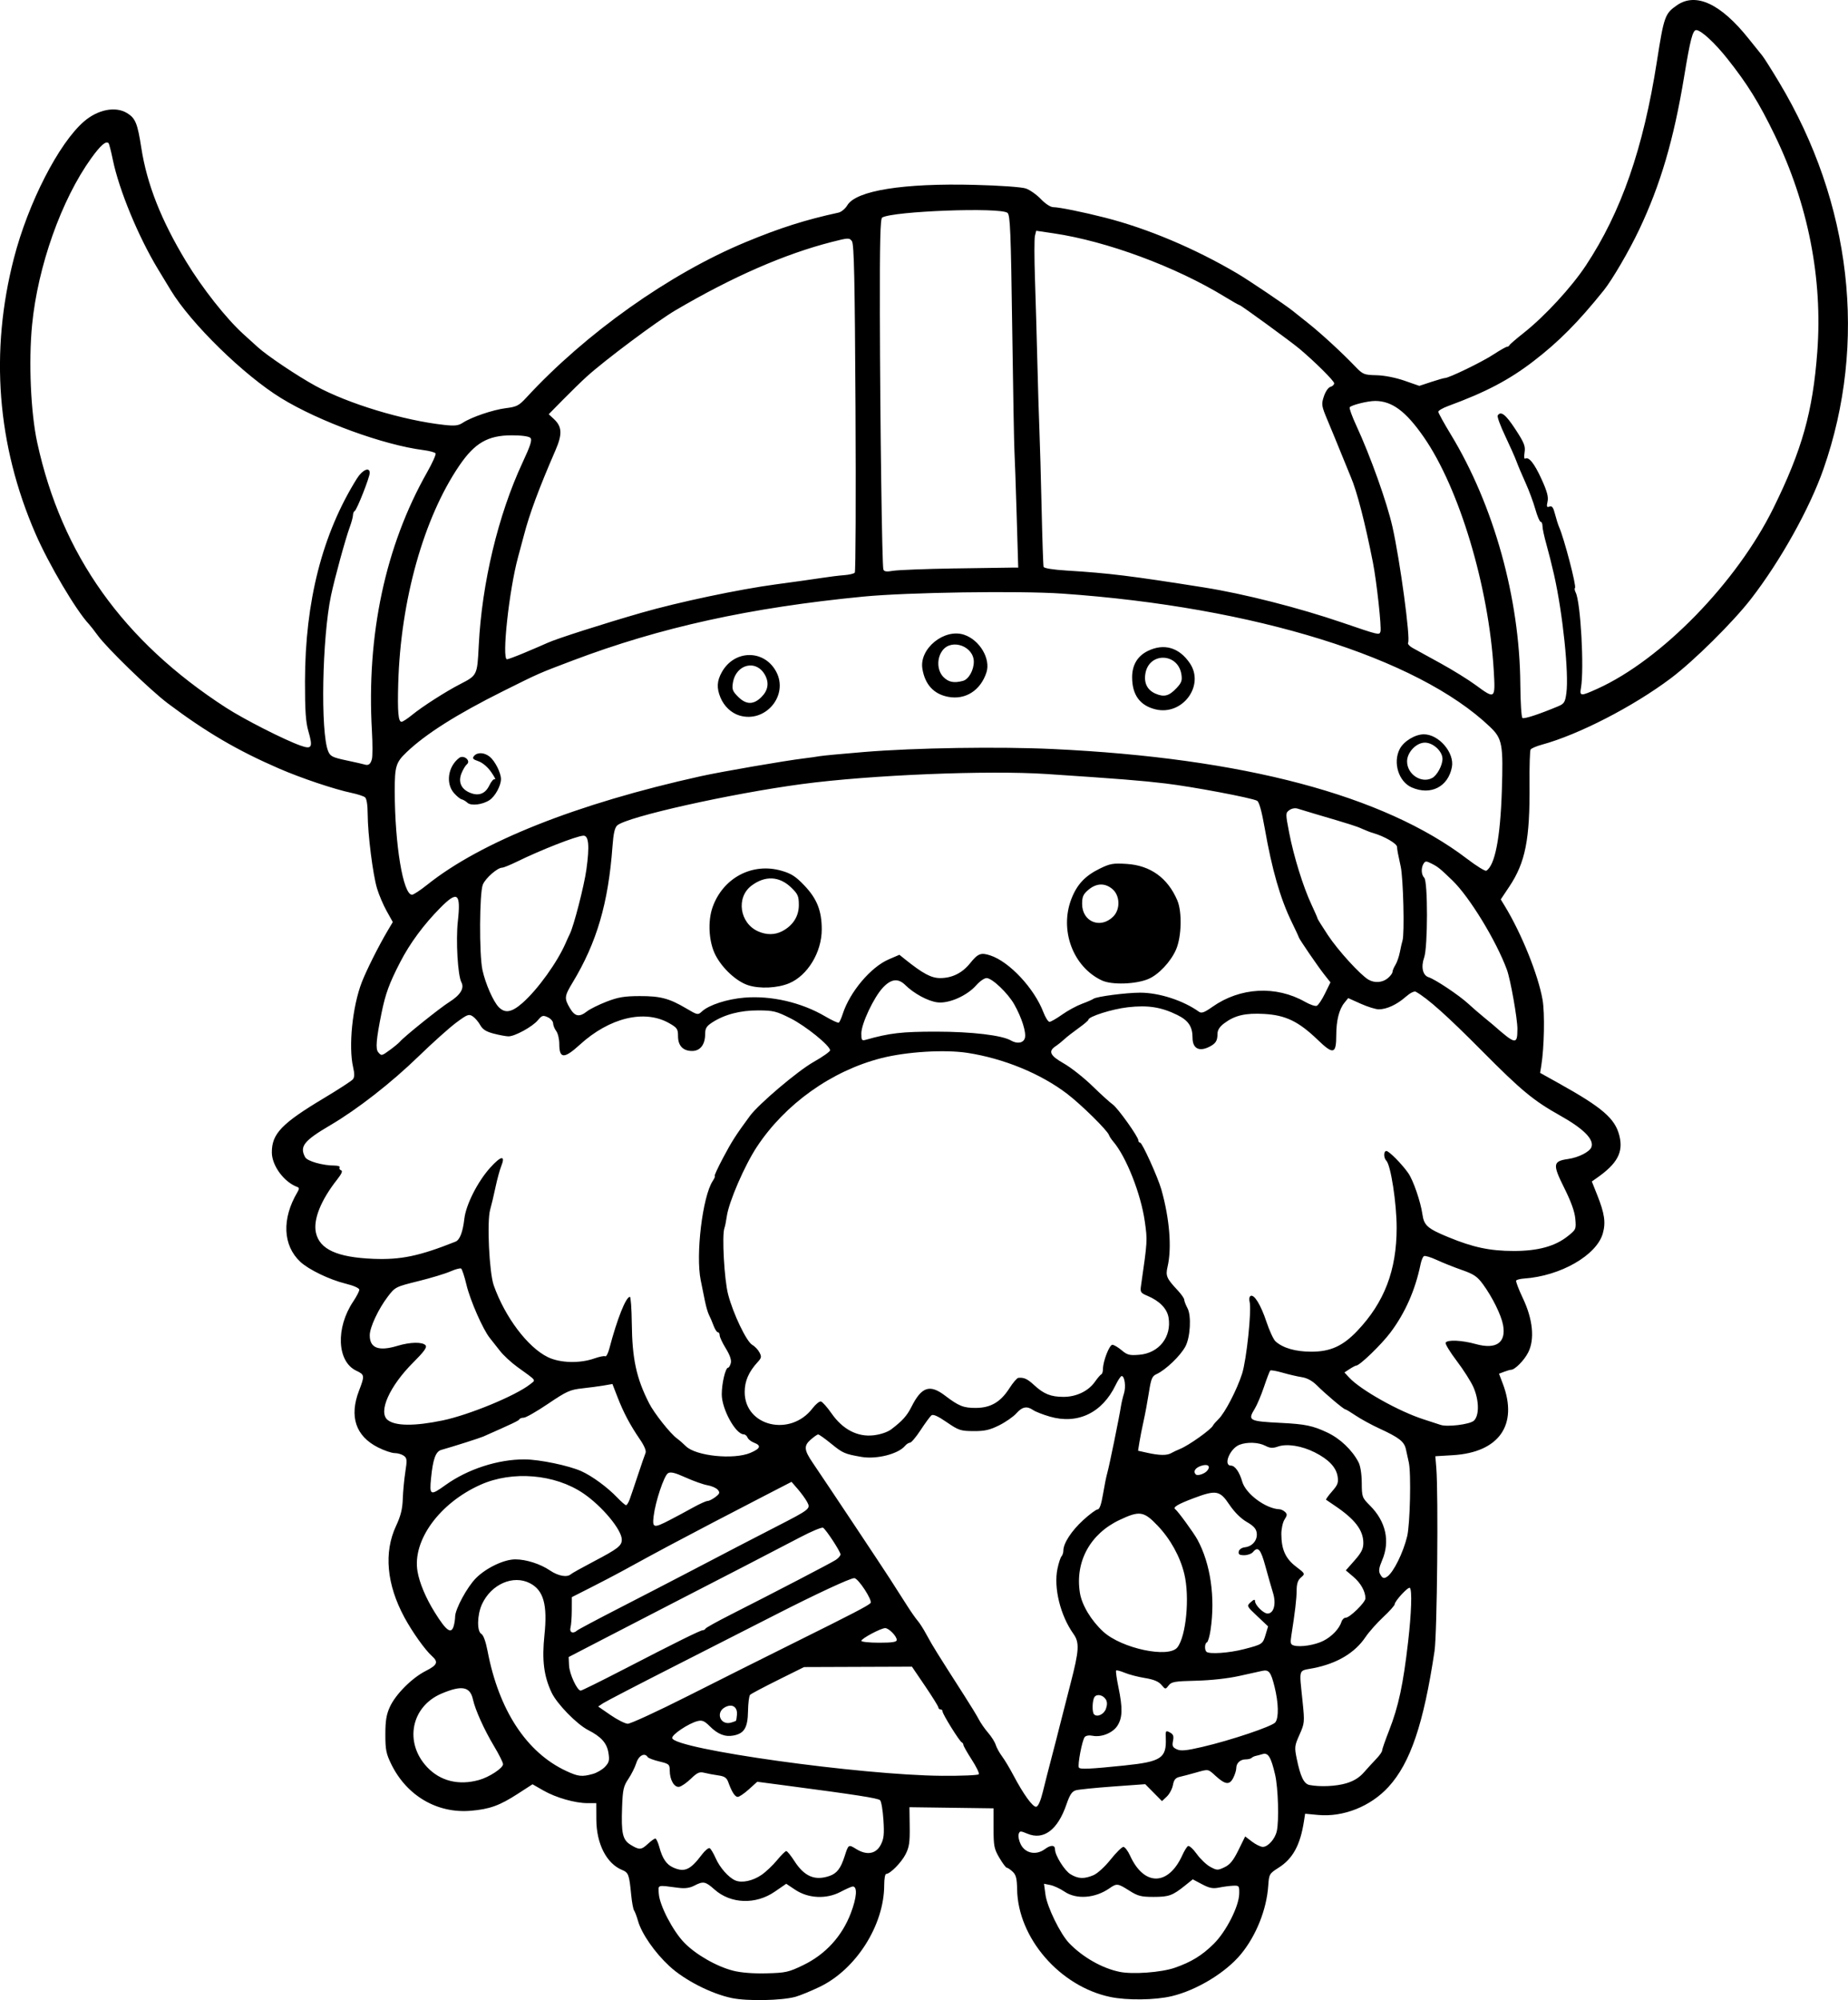 <?xml version="1.0" encoding="UTF-8" standalone="no"?>
<!-- Created with Inkscape (http://www.inkscape.org/) -->

<svg
   width="234.73mm"
   height="253.995mm"
   viewBox="0 0 234.73 253.995"
   version="1.1"
   id="svg5"
   xml:space="preserve"
   xmlns="http://www.w3.org/2000/svg"
   xmlns:svg="http://www.w3.org/2000/svg"><defs
     id="defs2" /><g
     id="layer1"
     transform="translate(46.499,-0.378)"><path
       style="fill:#000000;stroke-width:0.265"
       d="m 46.466,254.112 c -2.638,-0.553 -6.008,-2.274 -7.934,-4.051 -1.851,-1.708 -3.526,-4.118 -3.987,-5.734 -0.169,-0.593 -0.397,-1.199 -0.506,-1.346 -0.109,-0.147 -0.274,-1.04 -0.366,-1.984 -0.255,-2.601 -0.334,-2.815 -1.168,-3.161 -1.964,-0.813 -3.245,-3.324 -3.258,-6.386 l -0.009,-2.092 h -1.103 c -1.594,0 -4.016,-0.693 -5.611,-1.605 l -1.383,-0.791 -1.869,1.209 c -2.314,1.497 -3.58,1.954 -5.98,2.156 -4.256,0.36 -8.12,-1.901 -10.084,-5.9 -0.658,-1.341 -0.761,-1.855 -0.759,-3.8 0.002,-1.746 0.131,-2.529 0.579,-3.502 0.735,-1.599 2.801,-3.667 4.544,-4.551 1.488,-0.754 1.646,-1.133 0.793,-1.895 -0.876,-0.782 -2.499,-3.062 -3.502,-4.92 -2.255,-4.177 -2.626,-8.247 -1.056,-11.603 0.593,-1.267 0.813,-2.152 0.855,-3.428 0.031,-0.946 0.177,-2.491 0.324,-3.433 0.237,-1.515 0.215,-1.752 -0.194,-2.051 -0.254,-0.186 -0.775,-0.338 -1.158,-0.338 -0.383,0 -1.341,-0.327 -2.131,-0.728 -2.83,-1.435 -3.659,-3.929 -2.396,-7.21 0.735,-1.908 0.72,-2.016 -0.354,-2.526 -2.451,-1.163 -2.635,-5.438 -0.379,-8.798 0.42,-0.626 0.764,-1.293 0.764,-1.483 0,-0.206 -0.705,-0.52 -1.745,-0.776 -2.047,-0.505 -4.69,-1.781 -5.754,-2.778 -2.212,-2.072 -2.358,-5.454 -0.379,-8.802 0.259,-0.439 0.264,-0.597 0.019,-0.686 -1.691,-0.614 -3.242,-2.709 -3.249,-4.388 -0.01,-2.372 1.246,-3.685 6.588,-6.883 1.864,-1.116 3.529,-2.197 3.698,-2.401 0.224,-0.269 0.235,-0.689 0.042,-1.525 -0.611,-2.648 -0.094,-7.731 1.099,-10.811 0.588,-1.52 2.152,-4.635 3.278,-6.533 l 0.658,-1.109 -0.783,-1.405 c -0.431,-0.773 -0.979,-2.06 -1.218,-2.86 -0.535,-1.789 -1.177,-6.883 -1.188,-9.426 -0.005,-1.181 -0.132,-1.985 -0.339,-2.152 -0.182,-0.146 -0.94,-0.394 -1.684,-0.551 -2.217,-0.467 -6.406,-1.872 -9.23,-3.097 -5.301,-2.298 -9.271,-4.624 -14.136,-8.281 -2.224,-1.672 -7.73,-7.01 -8.91,-8.64 -0.422,-0.582 -0.916,-1.216 -1.098,-1.408 -1.633,-1.727 -5.123,-7.633 -6.812,-11.529 -4.869,-11.232 -5.794,-23.071 -2.728,-34.947 1.818,-7.043 5.719,-14.645 8.925,-17.388 1.765,-1.511 3.986,-1.938 5.445,-1.047 1.065,0.651 1.33,1.295 1.811,4.408 0.713,4.611 2.515,9.184 5.68,14.418 2.051,3.391 5.088,7.245 7.276,9.232 0.555,0.504 1.388,1.26 1.852,1.679 1.218,1.102 5.022,3.652 7.325,4.91 4.144,2.263 11.114,4.375 16.344,4.953 1.329,0.147 1.794,0.095 2.336,-0.26 1.121,-0.734 3.845,-1.66 5.489,-1.866 1.376,-0.172 1.663,-0.319 2.601,-1.337 7.553,-8.194 18.195,-15.737 27.866,-19.751 4.346,-1.804 7.6,-2.838 11.777,-3.743 0.365,-0.079 0.873,-0.498 1.129,-0.931 1.104,-1.869 7.101,-2.83 16.198,-2.595 3.225,0.083 5.945,0.276 6.482,0.46 0.509,0.174 1.368,0.779 1.908,1.344 0.581,0.609 1.229,1.028 1.587,1.028 0.72,2.56e-4 3.793,0.623 6.559,1.329 5.417,1.382 11.413,3.912 16.801,7.089 1.445,0.852 6.049,3.955 7.011,4.725 0.218,0.175 1.111,0.885 1.984,1.579 1.659,1.317 4.262,3.713 5.997,5.519 0.963,1.002 1.106,1.06 2.686,1.098 0.999,0.024 2.427,0.304 3.557,0.696 l 1.888,0.657 1.51,-0.498 c 0.83,-0.274 1.615,-0.498 1.743,-0.498 0.507,0 4.665,-2.014 6.119,-2.963 0.847,-0.553 1.641,-1.006 1.764,-1.006 0.123,0 0.264,-0.09 0.312,-0.2 0.049,-0.11 0.862,-0.811 1.808,-1.558 2.667,-2.106 6.071,-5.796 7.899,-8.561 4.493,-6.798 7.292,-14.841 9.023,-25.929 0.892,-5.714 1.022,-6.077 2.565,-7.134 2.404,-1.647 5.56,-0.168 9.088,4.261 0.737,0.925 1.514,1.891 1.727,2.147 0.213,0.256 1.167,1.763 2.12,3.35 9.23,15.372 11.269,33.092 5.654,49.152 -1.747,4.996 -5.471,11.672 -9.195,16.481 -2.303,2.975 -7.285,7.906 -10.194,10.09 -4.791,3.598 -11.713,7.16 -16.378,8.43 -0.695,0.189 -1.34,0.467 -1.433,0.617 -0.093,0.15 -0.154,2.128 -0.135,4.395 0.058,7.018 -0.521,9.945 -2.577,13.024 l -1.078,1.614 0.505,0.827 c 2.137,3.504 4.256,8.763 4.807,11.926 0.295,1.695 0.21,6.052 -0.163,8.349 l -0.151,0.926 2.331,1.298 c 5.579,3.106 7.187,4.492 7.735,6.668 0.531,2.11 -0.248,3.561 -2.906,5.411 l -0.591,0.411 0.679,1.705 c 0.941,2.363 1.108,3.5 0.72,4.885 -0.78,2.785 -5.38,5.423 -10.007,5.739 -0.484,0.033 -0.934,0.148 -1.001,0.256 -0.067,0.108 0.319,1.123 0.858,2.257 1.271,2.677 1.516,5.213 0.665,6.88 -0.515,1.01 -1.688,2.193 -2.174,2.193 -0.116,0 -0.508,0.113 -0.87,0.25 l -0.659,0.25 0.483,1.271 c 1.98,5.211 -0.467,8.718 -6.332,9.073 l -2.239,0.135 0.121,1.455 c 0.277,3.331 0.108,21.079 -0.223,23.283 -1.386,9.245 -3.068,14.211 -5.844,17.248 -2.271,2.485 -5.736,3.865 -8.949,3.565 l -1.644,-0.154 -0.153,0.981 c -0.469,3.009 -1.412,4.732 -3.217,5.876 -1.178,0.747 -1.212,0.807 -1.316,2.302 -0.208,3.014 -1.537,6.338 -3.47,8.678 -1.939,2.348 -5.618,4.579 -8.798,5.334 -2.107,0.5 -5.675,0.545 -7.805,0.096 -6.4,-1.346 -11.718,-7.489 -11.823,-13.657 -0.024,-1.395 -0.139,-1.85 -0.569,-2.251 -0.297,-0.276 -0.631,-0.503 -0.743,-0.503 -0.112,0 -0.536,-0.566 -0.942,-1.257 -0.669,-1.137 -0.739,-1.496 -0.739,-3.77 v -2.514 l -5.342,-0.072 -5.342,-0.072 0.032,2.453 c 0.027,2.03 -0.065,2.641 -0.533,3.544 -0.547,1.055 -1.961,2.481 -2.461,2.481 -0.134,0 -0.244,0.63 -0.244,1.4 0,5.088 -3.568,10.717 -8.202,12.939 -1.091,0.523 -2.461,1.087 -3.043,1.252 -1.723,0.489 -6.136,0.58 -8.105,0.168 z m 9.071,-4.19 c 2.815,-1.363 4.909,-3.649 6.03,-6.585 0.766,-2.006 0.867,-3.396 0.246,-3.396 -0.132,0 -0.836,0.311 -1.564,0.692 -1.803,0.943 -4.083,0.832 -5.751,-0.281 l -1.131,-0.755 -1.46,1.005 c -2.424,1.67 -5.592,1.554 -7.652,-0.279 -1.162,-1.033 -1.42,-1.082 -2.573,-0.486 -0.581,0.301 -1.182,0.38 -2.037,0.268 -2.737,-0.357 -2.544,-0.416 -2.464,0.761 0.1,1.476 1.779,4.707 3.219,6.197 1.472,1.523 4.138,3.05 6.25,3.579 0.999,0.251 2.535,0.37 4.217,0.327 2.441,-0.062 2.802,-0.143 4.671,-1.048 z m 47.158,0.348 c 2.11,-0.726 3.49,-1.571 4.983,-3.053 1.574,-1.562 3.192,-4.747 3.226,-6.35 0.021,-1.012 -0.013,-1.057 -0.771,-1.023 -0.437,0.019 -1.242,0.124 -1.789,0.234 -0.793,0.158 -1.233,0.072 -2.167,-0.423 l -1.171,-0.621 -1.008,0.808 c -1.568,1.257 -2.034,1.423 -3.982,1.423 -1.565,0 -1.992,-0.11 -3.069,-0.794 -1.469,-0.932 -1.593,-0.947 -2.515,-0.305 -1.837,1.278 -4.206,1.454 -5.723,0.425 -0.546,-0.371 -1.355,-0.746 -1.796,-0.835 l -0.803,-0.161 0.184,1.384 c 0.206,1.552 1.894,5.004 3.015,6.164 1.728,1.789 4.176,3.18 6.406,3.639 1.657,0.341 5.274,0.076 6.982,-0.512 z M 50.236,238.464 c 0.559,-0.387 1.444,-1.226 1.966,-1.863 0.522,-0.637 1.048,-1.158 1.169,-1.158 0.121,0 0.582,0.566 1.026,1.257 1.27,1.98 2.615,2.549 4.483,1.898 0.924,-0.322 1.413,-0.962 1.904,-2.494 0.489,-1.525 0.49,-1.526 1.475,-0.917 1.344,0.83 2.506,0.63 3.114,-0.538 0.396,-0.761 0.457,-1.324 0.341,-3.152 -0.078,-1.224 -0.269,-2.354 -0.425,-2.51 -0.26,-0.26 -3.04,-0.692 -12.234,-1.901 l -3.37,-0.443 -1.063,0.96 c -0.584,0.528 -1.221,0.96 -1.414,0.96 -0.356,0 -0.752,-0.618 -1.211,-1.889 -0.197,-0.544 -0.475,-0.729 -1.262,-0.839 -0.555,-0.077 -1.346,-0.225 -1.757,-0.329 -0.628,-0.158 -0.902,-0.039 -1.72,0.751 -0.535,0.517 -1.204,0.979 -1.487,1.027 -0.627,0.106 -1.196,-0.874 -1.201,-2.069 -0.004,-0.781 -0.088,-0.854 -1.328,-1.151 -0.728,-0.175 -1.39,-0.425 -1.471,-0.556 -0.374,-0.605 -1.144,-0.204 -1.447,0.754 -0.172,0.546 -0.628,1.458 -1.013,2.027 -0.609,0.901 -0.711,1.357 -0.791,3.523 -0.126,3.4 0.058,4.211 1.099,4.846 1.095,0.667 1.335,0.652 2.193,-0.144 0.393,-0.364 0.811,-0.661 0.929,-0.661 0.119,0 0.349,0.495 0.512,1.101 0.384,1.427 0.894,2.184 1.725,2.563 1.456,0.664 2.203,0.335 3.665,-1.61 0.409,-0.544 0.863,-0.916 1.009,-0.826 0.146,0.09 0.487,0.665 0.758,1.278 0.529,1.197 1.634,2.445 2.49,2.814 0.828,0.357 2.227,0.06 3.338,-0.71 z m 42.151,0.046 c 0.504,-0.211 1.447,-1.07 2.174,-1.982 0.706,-0.886 1.44,-1.611 1.63,-1.612 0.19,-0.001 0.576,0.504 0.857,1.122 1.771,3.894 4.868,3.852 6.641,-0.091 0.24,-0.532 0.558,-1.044 0.708,-1.137 0.15,-0.093 0.65,0.356 1.11,0.997 0.46,0.641 1.238,1.382 1.728,1.646 0.836,0.45 0.947,0.453 1.803,0.044 0.694,-0.331 1.117,-0.851 1.768,-2.174 l 0.856,-1.738 0.871,0.664 c 0.479,0.365 1.096,0.664 1.371,0.664 0.651,0 1.533,-0.983 1.767,-1.972 0.307,-1.291 0.184,-5.523 -0.209,-7.206 -0.52,-2.23 -0.878,-2.818 -1.584,-2.608 -0.315,0.094 -0.718,0.201 -0.896,0.238 -0.178,0.037 -0.406,0.15 -0.507,0.251 -0.101,0.101 -0.438,0.184 -0.748,0.184 -0.694,0 -1.199,0.473 -1.199,1.124 0,0.269 -0.176,0.83 -0.392,1.247 -0.47,0.91 -1.01,0.843 -2.235,-0.276 -0.983,-0.897 -0.867,-0.879 -2.551,-0.403 -0.718,0.203 -1.619,0.44 -2.002,0.527 -0.534,0.12 -0.737,0.366 -0.864,1.044 -0.091,0.487 -0.442,1.145 -0.779,1.462 l -0.612,0.575 -1.064,-1.075 -1.064,-1.075 -4.074,0.295 c -2.241,0.162 -4.367,0.377 -4.725,0.478 -0.505,0.142 -0.776,0.549 -1.214,1.82 -1.11,3.223 -2.893,4.554 -4.949,3.695 -0.896,-0.374 -0.978,-0.37 -1.115,0.06 -0.081,0.255 0.039,0.838 0.267,1.295 0.573,1.148 1.955,1.422 3.059,0.607 0.763,-0.564 1.295,-0.546 1.295,0.043 0,0.742 1.209,2.681 1.954,3.135 0.983,0.599 1.724,0.633 2.922,0.132 z M 85.966,227.9 c 0.248,-1.017 0.749,-2.981 1.114,-4.363 0.365,-1.382 0.839,-3.228 1.054,-4.101 0.215,-0.873 0.818,-3.23 1.339,-5.237 1.104,-4.25 1.162,-5.229 0.375,-6.335 -1.667,-2.341 -2.533,-5.871 -2.03,-8.272 0.153,-0.728 0.384,-1.436 0.514,-1.574 0.13,-0.138 0.237,-0.47 0.237,-0.738 0,-0.922 1.032,-2.505 2.52,-3.865 0.821,-0.75 1.65,-1.363 1.843,-1.363 0.231,0 0.46,-0.659 0.669,-1.918 0.175,-1.055 0.421,-2.275 0.548,-2.712 0.239,-0.821 1.518,-7.065 1.734,-8.467 0.068,-0.437 0.241,-1.169 0.385,-1.627 0.268,-0.852 0.086,-2.209 -0.296,-2.209 -0.117,0 -0.468,0.529 -0.781,1.175 -1.7,3.512 -4.817,4.998 -8.342,3.977 -0.873,-0.253 -1.822,-0.623 -2.109,-0.822 -0.797,-0.552 -1.391,-0.438 -2.15,0.415 -0.381,0.427 -1.364,1.11 -2.185,1.518 -1.199,0.596 -1.841,0.739 -3.257,0.73 -1.633,-0.011 -1.886,-0.095 -3.399,-1.133 -1.135,-0.779 -1.73,-1.042 -1.947,-0.862 -0.172,0.143 -0.786,0.981 -1.364,1.862 -0.578,0.881 -1.185,1.603 -1.349,1.604 -0.164,8e-4 -0.448,0.182 -0.632,0.403 -0.863,1.04 -3.628,1.738 -5.552,1.401 -2.121,-0.371 -2.349,-0.471 -3.827,-1.674 -0.802,-0.653 -1.548,-1.183 -1.66,-1.179 -0.111,0.005 -0.541,0.307 -0.956,0.671 -0.879,0.773 -0.831,1.312 0.257,2.912 1.684,2.474 9.083,13.592 9.848,14.797 0.462,0.728 0.957,1.502 1.1,1.72 0.143,0.218 0.64,0.992 1.102,1.72 0.463,0.728 1.049,1.561 1.302,1.852 0.253,0.291 0.745,1.065 1.093,1.72 0.348,0.655 0.974,1.726 1.391,2.381 0.417,0.655 1.018,1.607 1.336,2.117 0.317,0.509 1.233,1.941 2.034,3.182 0.801,1.241 1.655,2.638 1.896,3.105 0.242,0.467 0.778,1.238 1.192,1.713 0.414,0.475 0.846,1.161 0.959,1.525 0.113,0.364 0.473,1.019 0.8,1.455 0.327,0.437 0.971,1.508 1.431,2.381 1.295,2.456 2.489,4.104 2.92,4.03 0.247,-0.042 0.557,-0.748 0.842,-1.916 z m 38.543,-1.067 c 0.946,-0.281 1.642,-0.712 2.231,-1.381 0.471,-0.535 1.183,-1.313 1.584,-1.729 0.4,-0.416 0.728,-0.883 0.728,-1.038 0,-0.155 0.401,-1.307 0.892,-2.559 1.194,-3.049 1.788,-5.825 2.416,-11.284 0.418,-3.639 0.513,-6.532 0.223,-6.821 -0.197,-0.197 -1.916,1.657 -1.932,2.083 -0.006,0.153 -0.662,0.886 -1.458,1.629 -0.796,0.742 -1.806,1.881 -2.244,2.53 -1.363,2.019 -3.605,3.357 -6.628,3.954 -1.964,0.388 -1.809,-0.103 -1.361,4.308 0.259,2.551 0.245,2.699 -0.4,4.141 -0.626,1.4 -0.649,1.593 -0.351,3.043 0.47,2.293 0.915,3.207 1.627,3.343 1.371,0.261 3.375,0.167 4.675,-0.219 z m -110.179,-0.411 c 1.313,-0.364 3.067,-1.516 3.067,-2.013 0,-0.209 -0.513,-1.235 -1.139,-2.28 -1.252,-2.088 -2.391,-4.608 -2.683,-5.938 -0.36,-1.64 -1.409,-1.837 -3.983,-0.749 -3.881,1.641 -4.78,6.228 -1.832,9.349 1.667,1.765 4,2.343 6.57,1.63 z m 14.464,-0.769 c 0.52,-0.144 1.221,-0.555 1.557,-0.913 0.518,-0.551 0.584,-0.821 0.433,-1.766 -0.198,-1.24 -0.916,-2.048 -2.567,-2.891 -1.449,-0.739 -3.979,-3.332 -4.655,-4.772 -0.988,-2.102 -1.238,-4.117 -0.906,-7.31 0.4,-3.849 -0.113,-5.675 -1.845,-6.571 -2.124,-1.098 -4.911,0.119 -6.087,2.659 -0.621,1.342 -0.667,3.453 -0.082,3.78 0.258,0.144 0.562,0.984 0.79,2.179 1.432,7.516 4.95,12.879 9.985,15.224 1.525,0.71 1.996,0.763 3.378,0.379 z m 49.04,0.034 c 0.079,-0.127 -0.331,-0.965 -0.91,-1.861 -0.579,-0.896 -1.053,-1.735 -1.053,-1.863 0,-0.128 -0.093,-0.273 -0.207,-0.322 -0.285,-0.121 -2.439,-3.582 -2.439,-3.918 0,-0.149 -0.119,-0.271 -0.265,-0.271 -0.146,0 -0.265,-0.107 -0.265,-0.238 0,-0.131 -0.756,-1.352 -1.68,-2.712 l -1.68,-2.474 -6.853,0.025 -6.853,0.025 -3.307,1.643 c -1.819,0.904 -3.414,1.749 -3.544,1.879 -0.13,0.13 -0.249,1.063 -0.265,2.075 -0.032,2.097 -0.475,2.839 -1.853,3.097 -1.069,0.2 -1.988,-0.162 -3.014,-1.188 -0.672,-0.672 -0.959,-0.791 -1.547,-0.644 -1.137,0.285 -3.301,1.737 -3.216,2.157 0.284,1.401 23.981,4.713 34.258,4.788 2.502,0.018 4.613,-0.071 4.691,-0.198 z m 18.541,-1.117 c 4.605,-0.474 5.302,-0.935 5.203,-3.448 -0.038,-0.981 -0.008,-1.025 0.515,-0.744 0.439,0.235 0.523,0.461 0.4,1.075 -0.129,0.646 -0.046,0.827 0.491,1.072 0.511,0.233 1.188,0.169 3.236,-0.307 3.617,-0.841 8.875,-2.609 9.27,-3.118 0.456,-0.587 0.414,-2.47 -0.102,-4.541 -0.462,-1.855 -0.711,-2.176 -1.55,-2.001 -0.292,0.061 -1.603,0.351 -2.913,0.644 -1.441,0.322 -3.605,0.562 -5.48,0.607 -2.733,0.065 -3.147,0.136 -3.506,0.602 -0.405,0.524 -0.411,0.524 -0.923,-0.08 -0.362,-0.427 -0.982,-0.683 -2.086,-0.861 -0.864,-0.139 -2.014,-0.438 -2.556,-0.664 -0.542,-0.226 -1.039,-0.357 -1.105,-0.291 -0.066,0.066 0.066,1.021 0.293,2.121 0.544,2.633 0.52,3.829 -0.096,4.84 -0.578,0.948 -2.042,1.554 -3.195,1.324 -0.439,-0.088 -0.85,-0.018 -0.997,0.17 -0.327,0.418 -0.925,3.563 -0.736,3.869 0.152,0.247 1.396,0.19 5.835,-0.267 z m -55.472,-8.831 c 3.879,-1.96 10.03,-5.041 13.668,-6.846 7.289,-3.617 9.14,-4.579 9.502,-4.94 0.305,-0.304 -1.56,-3.17 -2.064,-3.17 -0.517,0 -4.864,2.022 -10.085,4.689 -2.474,1.264 -8.258,4.209 -12.854,6.544 -4.596,2.335 -8.634,4.432 -8.973,4.659 l -0.617,0.414 1.565,1.079 c 0.861,0.594 1.844,1.092 2.185,1.107 0.341,0.015 3.794,-1.576 7.673,-3.536 z m 6.073,3.167 c 0.043,-0.037 0.102,-0.392 0.132,-0.79 0.075,-0.994 -0.615,-1.421 -1.516,-0.939 -1.25,0.669 -0.582,2.348 0.777,1.951 0.291,-0.085 0.564,-0.185 0.607,-0.222 z m 47.002,-1.535 c 0.176,-0.502 0.169,-0.886 -0.023,-1.191 -0.366,-0.581 -1.158,-0.733 -1.447,-0.277 -0.275,0.433 -0.306,1.916 -0.047,2.176 0.406,0.406 1.267,0.004 1.517,-0.709 z m -61.276,-4.991 c 6.679,-3.454 9.77,-4.983 10.073,-4.983 0.133,0 0.282,-0.089 0.331,-0.198 0.049,-0.109 1.457,-0.893 3.131,-1.742 5.979,-3.033 12.827,-6.597 13.42,-6.986 0.332,-0.217 0.603,-0.532 0.603,-0.699 0,-0.351 -1.808,-3.12 -2.211,-3.386 -0.149,-0.099 -1.469,0.451 -2.933,1.221 -1.464,0.77 -4.626,2.412 -7.027,3.65 -2.401,1.238 -6.449,3.324 -8.996,4.636 -2.547,1.312 -6.595,3.404 -8.996,4.648 l -4.366,2.262 0.05,1.077 c 0.051,1.082 1.028,3.19 1.479,3.19 0.133,0 2.581,-1.21 5.441,-2.69 z m 70.347,-2.8 c 1.115,-1.423 1.585,-6.403 0.88,-9.327 -0.531,-2.202 -1.76,-4.427 -3.39,-6.136 -1.757,-1.842 -2.29,-1.922 -4.825,-0.726 -3.752,1.77 -5.68,5.313 -5.044,9.268 0.25,1.551 1.429,3.509 2.961,4.918 2.323,2.136 8.315,3.41 9.418,2.002 z m 8.444,0.228 c 2.374,-0.617 2.399,-0.634 2.77,-1.872 l 0.307,-1.026 -1.37,-1.293 c -1.365,-1.289 -1.368,-1.294 -0.829,-1.782 0.385,-0.348 0.54,-0.387 0.54,-0.134 0,0.513 1.074,1.579 1.591,1.579 0.797,0 1.124,-1.23 0.696,-2.614 -0.208,-0.672 -0.646,-2.205 -0.973,-3.405 -0.592,-2.173 -0.935,-2.562 -1.579,-1.786 -0.181,0.218 -0.681,0.397 -1.11,0.397 -0.601,0 -0.76,-0.107 -0.693,-0.463 0.052,-0.274 0.373,-0.496 0.786,-0.544 0.948,-0.11 1.606,-0.898 1.5,-1.798 -0.065,-0.552 -0.384,-0.908 -1.277,-1.424 -0.748,-0.433 -1.567,-1.25 -2.203,-2.198 -1.21,-1.805 -1.676,-1.888 -4.539,-0.811 -2.007,0.756 -2.665,1.149 -2.333,1.394 0.343,0.252 2.346,2.998 2.816,3.86 1.669,3.06 2.29,7.354 1.665,11.509 -0.12,0.8 -0.327,1.495 -0.459,1.543 -0.279,0.102 -0.323,0.931 -0.064,1.191 0.337,0.337 2.877,0.164 4.755,-0.323 z m 10.126,-1.076 c 1.067,-0.545 2,-1.532 2.28,-2.415 0.089,-0.279 0.327,-0.507 0.529,-0.507 0.518,0 2.507,-1.948 2.507,-2.455 0,-0.881 -0.59,-1.94 -1.522,-2.734 l -0.968,-0.823 1.113,-1.264 c 0.87,-0.988 1.113,-1.473 1.111,-2.219 -0.003,-1.633 -1.081,-3.031 -3.677,-4.766 -0.523,-0.35 -0.997,-0.673 -1.053,-0.719 -0.056,-0.045 0.284,-0.522 0.756,-1.059 0.723,-0.824 0.833,-1.12 0.707,-1.902 -0.189,-1.166 -1.137,-2.165 -2.898,-3.054 -1.661,-0.839 -3.544,-1.136 -4.684,-0.739 -0.662,0.231 -0.998,0.21 -1.595,-0.099 -0.87,-0.45 -2.295,-0.508 -3.279,-0.133 -1.221,0.464 -2.119,2.652 -1.088,2.652 0.507,0 1.081,0.817 1.427,2.032 0.444,1.559 3.005,3.453 4.748,3.512 0.188,0.006 0.5,0.159 0.692,0.339 0.29,0.271 0.28,0.436 -0.062,0.957 -0.227,0.346 -0.411,1.181 -0.409,1.855 0.006,1.951 0.529,3.111 1.859,4.127 1.184,0.904 1.186,0.909 0.639,1.377 -0.402,0.344 -0.551,0.79 -0.557,1.668 -0.008,1.088 -0.195,2.673 -0.675,5.737 -0.146,0.932 -0.098,1.12 0.322,1.239 0.848,0.241 2.7,-0.057 3.778,-0.606 z m -54.215,-0.095 c 0,-0.484 -0.998,-1.505 -1.47,-1.505 -0.543,0 -3.028,1.325 -3.028,1.615 0,0.13 1.012,0.237 2.249,0.237 1.679,0 2.249,-0.088 2.249,-0.347 z m -40.6,-1.203 c 0.138,-0.125 2.573,-1.42 5.411,-2.877 2.838,-1.457 6.707,-3.459 8.599,-4.448 5.85,-3.059 7.821,-4.083 11.245,-5.841 4.363,-2.241 4.425,-2.29 3.96,-3.16 -0.202,-0.377 -0.73,-1.105 -1.173,-1.618 l -0.807,-0.934 -3.569,1.841 c -4.285,2.21 -9.191,4.774 -11.904,6.222 -1.886,1.006 -2.972,1.595 -6.152,3.336 -0.764,0.418 -2.49,1.319 -3.836,2.002 l -2.447,1.241 -0.004,1.636 c -0.002,0.9 -0.075,1.904 -0.163,2.231 -0.165,0.616 0.328,0.832 0.841,0.368 z m -15.658,-0.633 c 0.088,-0.327 0.161,-0.833 0.163,-1.124 0.007,-0.963 1.531,-3.776 2.654,-4.9 1.298,-1.298 3.562,-2.376 4.988,-2.376 1.382,0 3.184,0.578 4.418,1.416 1.03,0.7 2.167,0.903 2.641,0.471 0.138,-0.126 1.442,-0.853 2.897,-1.617 3.073,-1.612 3.572,-1.999 3.572,-2.774 0,-1.249 -2.501,-4.256 -4.888,-5.878 -3.61,-2.453 -9.004,-2.906 -13.055,-1.095 -5.211,2.328 -8.67,7.078 -8.006,10.995 0.251,1.482 1.052,3.385 2.202,5.229 1.487,2.387 2.105,2.809 2.414,1.654 z m 118.574,-6.222 c 0.802,-0.576 2.008,-3.019 2.513,-5.091 0.374,-1.532 0.52,-8.021 0.213,-9.391 -0.098,-0.437 -0.262,-1.184 -0.365,-1.66 -0.215,-0.996 -0.835,-1.483 -3.383,-2.659 -0.995,-0.459 -2.341,-1.193 -2.99,-1.631 -0.649,-0.438 -1.247,-0.797 -1.329,-0.797 -0.203,0 -2.513,-1.947 -3.603,-3.037 -0.588,-0.588 -1.243,-0.945 -1.929,-1.051 -0.572,-0.089 -1.675,-0.346 -2.452,-0.571 -0.777,-0.225 -1.476,-0.346 -1.554,-0.268 -0.078,0.078 -0.434,1.01 -0.791,2.071 -0.357,1.061 -0.888,2.317 -1.18,2.79 -0.917,1.487 -0.739,1.582 3.349,1.787 3.064,0.154 4.037,0.356 5.872,1.222 1.633,0.771 3.149,2.213 3.966,3.773 0.241,0.461 0.404,1.498 0.411,2.617 0.011,1.799 0.042,1.884 1.056,2.898 2.012,2.012 2.566,4.528 1.528,6.948 -0.397,0.926 -0.46,1.359 -0.255,1.742 0.293,0.547 0.494,0.614 0.922,0.307 z m -91.155,-7.169 c 0.8,-0.413 2.128,-1.126 2.951,-1.584 0.823,-0.459 1.656,-0.836 1.852,-0.84 0.196,-0.003 0.648,-0.23 1.004,-0.504 0.549,-0.422 0.595,-0.562 0.304,-0.913 -0.189,-0.228 -0.779,-0.49 -1.31,-0.581 -0.531,-0.091 -1.78,-0.534 -2.775,-0.983 -1.372,-0.619 -1.915,-0.75 -2.246,-0.541 -0.502,0.317 -1.596,3.592 -1.82,5.447 -0.183,1.518 -0.016,1.559 2.039,0.5 z m -5.089,-2.616 c 0.147,-0.4 0.622,-1.799 1.055,-3.109 0.434,-1.31 0.869,-2.569 0.967,-2.799 0.111,-0.26 -0.158,-0.908 -0.715,-1.72 -1.237,-1.803 -2.081,-3.393 -2.844,-5.359 l -0.65,-1.675 -1.058,0.184 c -0.582,0.101 -1.832,0.268 -2.778,0.371 -1.545,0.168 -1.985,0.367 -4.334,1.955 -1.438,0.972 -2.827,1.768 -3.087,1.768 -0.26,0 -0.512,0.091 -0.561,0.202 -0.075,0.173 -0.86,0.548 -4.586,2.191 -0.46,0.203 -3.637,1.214 -5.336,1.698 -0.709,0.202 -1.059,1.165 -1.296,3.572 -0.219,2.219 -0.097,2.278 1.836,0.889 2.811,-2.019 6.66,-3.268 10.039,-3.256 1.891,0.007 5.641,0.786 7.223,1.502 1.365,0.617 3.289,2.028 4.528,3.321 0.523,0.546 1.036,0.992 1.141,0.992 0.104,0 0.31,-0.327 0.457,-0.728 z M 106.84,187.14 c 0.492,-0.593 0.065,-0.909 -0.814,-0.603 -0.726,0.253 -1.001,0.716 -0.64,1.076 0.223,0.223 1.119,-0.069 1.454,-0.473 z m -58.024,-2.266 c 1.283,-0.544 1.418,-0.926 0.456,-1.292 -0.368,-0.14 -0.737,-0.434 -0.822,-0.655 -0.085,-0.22 -0.299,-0.401 -0.476,-0.401 -1.031,0 -2.796,-3.205 -2.796,-5.077 0,-1.4 0.472,-3.39 0.805,-3.39 0.106,0 0.26,-0.262 0.344,-0.583 0.101,-0.385 -0.114,-1.017 -0.631,-1.856 -0.431,-0.7 -0.783,-1.45 -0.783,-1.666 0,-0.216 -0.105,-0.393 -0.232,-0.393 -0.128,0 -0.376,-0.387 -0.551,-0.86 -0.175,-0.473 -0.433,-1.074 -0.572,-1.336 -0.139,-0.262 -0.367,-1.036 -0.507,-1.72 -0.14,-0.684 -0.386,-1.898 -0.548,-2.699 -0.657,-3.247 0.237,-10.627 1.525,-12.592 0.229,-0.35 0.344,-0.637 0.256,-0.637 -0.089,0 0.391,-1.042 1.065,-2.315 1.104,-2.083 1.63,-2.904 3.399,-5.304 1.122,-1.522 6.056,-5.707 8.082,-6.854 1.159,-0.656 2.107,-1.325 2.107,-1.485 0,-0.589 -3.1,-3.096 -5.027,-4.065 -1.794,-0.902 -2.187,-0.998 -4.101,-1.005 -2.277,-0.007 -4.28,0.516 -5.841,1.528 -0.741,0.48 -0.9,0.747 -0.902,1.515 -0.005,1.307 -0.633,2.109 -1.651,2.109 -1.159,0 -1.792,-0.665 -1.792,-1.882 0,-0.907 -0.111,-1.07 -1.124,-1.647 -3.123,-1.78 -7.581,-0.707 -11.351,2.734 -1.993,1.819 -2.606,1.798 -2.606,-0.089 0,-0.622 -0.175,-1.362 -0.388,-1.644 -0.214,-0.282 -0.392,-0.725 -0.397,-0.982 -0.005,-0.258 -0.313,-0.608 -0.686,-0.778 -0.602,-0.274 -0.743,-0.231 -1.257,0.389 -0.678,0.818 -2.927,2.05 -3.727,2.043 -0.306,-0.003 -1.145,-0.158 -1.865,-0.344 -0.973,-0.252 -1.416,-0.532 -1.726,-1.091 -0.229,-0.413 -0.659,-0.913 -0.955,-1.109 -0.485,-0.322 -0.694,-0.242 -2.111,0.815 -0.865,0.645 -3.001,2.559 -4.747,4.254 -3.48,3.377 -7.773,6.728 -11.209,8.747 -3.386,1.99 -3.947,2.702 -3.213,4.074 0.27,0.504 2.235,1.063 3.736,1.063 0.438,0 0.729,0.109 0.647,0.242 -0.082,0.133 1.3e-5,0.294 0.183,0.358 0.225,0.078 0.069,0.45 -0.482,1.147 -2.1,2.66 -3.086,5.128 -2.712,6.791 0.473,2.104 2.705,3.118 7.274,3.304 3.501,0.142 5.842,-0.346 10.45,-2.18 0.548,-0.218 0.927,-1.202 1.126,-2.915 0.207,-1.786 1.689,-4.71 3.286,-6.482 1.381,-1.533 1.973,-1.613 1.397,-0.188 -0.189,0.467 -0.519,1.683 -0.734,2.702 -0.215,1.019 -0.517,2.288 -0.671,2.821 -0.428,1.477 -0.119,7.986 0.456,9.614 1.423,4.027 4.312,7.861 6.863,9.109 1.55,0.758 4.058,0.828 5.925,0.167 0.634,-0.225 1.253,-0.346 1.377,-0.27 0.123,0.076 0.358,-0.371 0.521,-0.994 0.978,-3.73 2.101,-6.556 2.606,-6.556 0.112,0 0.221,1.51 0.242,3.355 0.051,4.534 0.577,6.969 2.194,10.151 0.649,1.278 2.687,3.852 3.546,4.478 0.293,0.214 0.803,0.657 1.134,0.985 1.256,1.248 6.072,1.742 8.197,0.841 z m 53.449,0.034 c 0.253,-0.145 0.757,-0.383 1.121,-0.529 1.106,-0.442 3.981,-2.489 4.194,-2.987 0.051,-0.119 0.363,-0.479 0.692,-0.798 0.819,-0.794 2.336,-3.713 2.997,-5.766 0.567,-1.762 1.232,-8.121 0.955,-9.139 -0.085,-0.311 -0.034,-0.64 0.113,-0.73 0.451,-0.279 1.3,1.091 2.023,3.263 0.38,1.14 0.898,2.26 1.151,2.489 0.941,0.852 2.532,1.313 4.543,1.316 2.426,0.004 4.011,-0.712 5.846,-2.643 3.444,-3.621 5.002,-7.699 5.002,-13.091 0,-3.122 -0.745,-7.956 -1.313,-8.524 -0.359,-0.359 -0.354,-1.227 0.008,-1.227 0.335,0 1.964,1.645 2.777,2.805 0.635,0.906 1.575,3.637 1.8,5.232 0.201,1.42 0.644,1.812 3.287,2.902 3.152,1.301 5.288,1.753 8.3,1.757 3.064,0.005 5.245,-0.588 6.854,-1.862 1.073,-0.85 1.096,-0.902 0.982,-2.214 -0.079,-0.909 -0.535,-2.182 -1.41,-3.934 -1.499,-3.004 -1.448,-3.391 0.49,-3.669 1.328,-0.191 2.731,-0.903 2.961,-1.503 0.372,-0.969 -0.987,-2.343 -3.966,-4.01 -3.383,-1.893 -4.936,-3.178 -9.922,-8.205 -4.406,-4.443 -6.877,-6.653 -8.408,-7.52 -0.204,-0.115 -0.723,0.146 -1.304,0.656 -1.116,0.98 -2.404,1.575 -3.409,1.575 -0.387,0 -1.418,-0.321 -2.292,-0.713 l -1.589,-0.713 -0.488,0.602 c -0.667,0.824 -1.027,2.25 -1.028,4.077 -0.002,2.453 -0.362,2.542 -2.385,0.595 -2.404,-2.314 -4.065,-3.113 -6.778,-3.263 -2.39,-0.132 -3.717,0.178 -5.06,1.181 -0.596,0.445 -0.861,0.862 -0.864,1.356 -0.005,0.862 -0.21,1.2 -0.971,1.601 -1.35,0.711 -2.2,0.273 -2.2,-1.133 0,-1.393 -0.53,-2.181 -1.931,-2.871 -2.05,-1.01 -3.735,-1.272 -6.29,-0.981 -2.008,0.229 -5.008,1.181 -5.008,1.589 0,0.094 -0.566,0.575 -1.257,1.068 -0.691,0.493 -1.495,1.121 -1.786,1.395 -0.291,0.274 -0.797,0.678 -1.124,0.898 -0.965,0.648 -0.701,1.196 1.054,2.191 0.898,0.509 2.532,1.799 3.63,2.866 1.098,1.067 2.255,2.116 2.57,2.331 0.634,0.433 3.263,4.115 3.263,4.57 0,0.158 0.102,0.287 0.226,0.287 0.264,0 2.257,4.405 2.695,5.953 1.043,3.694 1.343,7.407 0.79,9.79 -0.272,1.171 -0.135,1.492 1.28,3.005 0.457,0.488 0.831,1.024 0.832,1.191 8e-4,0.167 0.191,0.66 0.423,1.097 0.501,0.944 0.355,3.65 -0.26,4.821 -0.63,1.199 -2.511,3.003 -3.694,3.542 -0.545,0.248 -0.685,0.588 -0.953,2.314 -0.173,1.113 -0.474,2.737 -0.67,3.61 -0.196,0.873 -0.435,2.085 -0.532,2.692 l -0.176,1.105 1.144,0.256 c 1.557,0.348 2.519,0.363 3.066,0.048 z m -35.524,-3.047 c 1.388,-1.055 1.969,-1.707 2.543,-2.85 1.266,-2.523 2.318,-2.876 4.232,-1.421 1.777,1.352 2.361,1.586 3.94,1.579 1.873,-0.008 3.13,-0.742 4.245,-2.479 0.461,-0.719 0.975,-1.321 1.142,-1.338 0.719,-0.074 1.152,0.124 2.023,0.93 1.215,1.123 2.12,1.483 3.727,1.483 1.624,0 3.153,-0.735 3.98,-1.912 0.334,-0.476 0.702,-0.906 0.816,-0.954 0.114,-0.049 0.208,-0.355 0.208,-0.68 0,-0.972 0.817,-3.068 1.195,-3.068 0.193,0 0.723,0.312 1.176,0.693 0.72,0.606 1.003,0.679 2.246,0.575 2.504,-0.208 4.128,-2.277 3.714,-4.731 -0.192,-1.134 -1.152,-2.116 -2.703,-2.764 -0.836,-0.349 -0.911,-0.467 -0.799,-1.247 0.83,-5.758 0.829,-5.753 0.486,-8.181 -0.496,-3.503 -2.355,-8.216 -4.001,-10.143 -0.249,-0.291 -0.497,-0.669 -0.552,-0.839 -0.188,-0.584 -3.535,-3.879 -5.325,-5.243 -3.351,-2.553 -8.035,-4.477 -12.634,-5.188 -2.901,-0.449 -7.751,-0.152 -10.971,0.672 -6.308,1.614 -12.197,5.813 -15.793,11.261 -1.564,2.37 -3.563,6.991 -3.82,8.83 -0.084,0.6 -0.219,1.27 -0.301,1.488 -0.331,0.883 -0.02,6.527 0.464,8.397 0.634,2.454 2.342,6.026 3.074,6.43 0.311,0.172 0.719,0.598 0.905,0.946 0.295,0.552 0.268,0.71 -0.208,1.228 -1.15,1.25 -1.659,2.42 -1.66,3.815 -0.003,4.358 5.811,5.748 8.623,2.062 0.394,-0.517 0.872,-0.905 1.062,-0.862 0.19,0.043 0.797,0.726 1.349,1.519 1.42,2.039 3.311,3.018 5.357,2.773 0.902,-0.108 1.773,-0.408 2.261,-0.779 z m -57.018,-1.103 c 3.361,-0.698 9.301,-3.152 11.112,-4.592 0.746,-0.593 0.914,-0.365 -1.628,-2.203 -0.778,-0.562 -1.772,-1.484 -2.208,-2.048 -0.437,-0.564 -1.013,-1.295 -1.28,-1.624 -0.867,-1.065 -2.499,-4.781 -2.968,-6.757 -0.251,-1.059 -0.558,-1.988 -0.681,-2.064 -0.123,-0.076 -0.741,0.09 -1.373,0.37 -0.632,0.28 -2.464,0.834 -4.07,1.231 -2.874,0.711 -2.937,0.743 -3.868,1.965 -1.202,1.576 -2.29,3.901 -2.293,4.901 -0.005,1.642 1.133,2.073 3.545,1.341 1.59,-0.482 3.172,-0.508 3.545,-0.058 0.209,0.252 -0.184,0.797 -1.572,2.183 -3.003,2.998 -4.47,6.277 -3.258,7.283 0.956,0.793 3.401,0.818 6.998,0.072 z m 130.982,0.037 c 0.705,-0.638 0.683,-2.583 -0.049,-4.254 -0.311,-0.71 -1.268,-2.216 -2.128,-3.348 -0.859,-1.132 -1.491,-2.174 -1.403,-2.315 0.243,-0.393 2.073,-0.307 3.82,0.179 2.611,0.726 3.892,-0.173 3.469,-2.435 -0.235,-1.258 -1.352,-3.519 -2.54,-5.145 -0.73,-0.998 -1.163,-1.293 -2.679,-1.822 -0.995,-0.347 -2.433,-0.921 -3.195,-1.274 -0.762,-0.354 -1.497,-0.574 -1.633,-0.49 -0.136,0.084 -0.327,0.539 -0.423,1.01 -0.674,3.289 -1.954,6.193 -3.828,8.689 -1.165,1.551 -3.915,4.206 -4.357,4.206 -0.091,0 -0.464,0.195 -0.829,0.434 l -0.663,0.434 0.606,0.654 c 1.461,1.575 6.337,4.308 9.47,5.307 0.946,0.302 1.898,0.613 2.117,0.691 0.843,0.304 3.726,-0.05 4.246,-0.521 z M 3.084,133.671 c 0.523,-0.386 1.07,-0.842 1.216,-1.014 0.55,-0.651 5.078,-4.285 6.267,-5.03 1.41,-0.883 1.945,-1.755 1.54,-2.51 -0.46,-0.859 -0.72,-5.297 -0.452,-7.729 0.397,-3.613 -0.029,-3.946 -2.22,-1.735 -2.108,2.128 -3.857,4.494 -5.093,6.888 -1.405,2.722 -1.885,4.034 -2.391,6.539 -0.659,3.26 -0.764,4.493 -0.416,4.911 0.415,0.501 0.442,0.495 1.549,-0.321 z m 80.601,-1.494 c 0.18,-0.717 -0.398,-2.541 -1.339,-4.224 -0.807,-1.443 -2.827,-3.371 -3.533,-3.371 -0.279,0 -0.866,0.408 -1.303,0.906 -1.19,1.355 -3.518,2.373 -4.972,2.174 -1.202,-0.165 -2.951,-1.113 -4.047,-2.193 -0.906,-0.893 -1.79,-0.794 -2.837,0.316 -1.163,1.233 -2.749,4.598 -2.749,5.832 0,0.874 0.056,0.949 0.595,0.796 3.005,-0.85 4.567,-1.029 8.93,-1.027 4.503,0.003 8.337,0.457 9.479,1.124 0.806,0.471 1.612,0.319 1.776,-0.333 z m 62.557,-1.112 c 0.002,-1.321 -0.88,-6.299 -1.337,-7.541 -1.351,-3.675 -4.741,-9.232 -6.913,-11.33 -1.593,-1.539 -1.834,-1.733 -2.676,-2.159 -0.647,-0.328 -0.777,-0.327 -0.988,0.008 -0.346,0.547 -0.308,1.413 0.079,1.8 0.468,0.468 0.459,8.807 -0.012,10.133 -0.425,1.198 -0.183,2.266 0.567,2.501 0.83,0.26 3.848,2.274 5.017,3.348 0.555,0.509 1.43,1.268 1.945,1.686 0.515,0.418 1.073,0.88 1.24,1.027 2.848,2.506 3.072,2.544 3.076,0.526 z m -85.702,-1.922 c 0.906,-2.803 3.559,-5.95 5.842,-6.933 l 1.361,-0.585 0.69,0.554 c 2.282,1.832 3.348,2.404 4.483,2.404 1.513,0 2.803,-0.637 3.798,-1.875 1.004,-1.25 1.375,-1.394 2.57,-1.003 2.428,0.796 5.588,4.178 6.752,7.227 0.254,0.664 0.6,1.207 0.771,1.207 0.17,0 0.89,-0.413 1.6,-0.917 0.71,-0.504 1.84,-1.12 2.513,-1.368 0.672,-0.248 1.342,-0.539 1.487,-0.647 0.38,-0.281 4.137,-0.771 5.917,-0.771 2.409,0 5.466,0.99 7.463,2.418 0.33,0.236 0.682,0.108 1.72,-0.623 3.523,-2.481 8.076,-2.724 11.766,-0.629 0.619,0.352 1.284,0.579 1.477,0.504 0.193,-0.074 0.665,-0.775 1.047,-1.558 l 0.696,-1.423 -0.791,-0.999 c -0.81,-1.023 -3.233,-4.569 -3.233,-4.731 0,-0.05 -0.407,-0.927 -0.905,-1.949 -1.443,-2.966 -2.495,-6.623 -3.418,-11.886 -0.381,-2.171 -0.709,-3.352 -0.97,-3.494 -0.679,-0.368 -8.175,-1.783 -11.64,-2.197 -3.031,-0.362 -5.812,-0.584 -15.081,-1.2 -7.455,-0.496 -22.413,0.118 -31.089,1.277 -9.061,1.21 -22.189,4.146 -23.46,5.246 -0.318,0.276 -0.488,1.02 -0.609,2.676 -0.527,7.201 -1.993,12.207 -5.06,17.278 -1.056,1.745 -1.083,2.007 -0.346,3.258 0.631,1.07 1.192,1.175 2.169,0.407 0.374,-0.294 1.491,-0.849 2.483,-1.233 1.46,-0.566 2.257,-0.701 4.185,-0.708 2.648,-0.01 3.772,0.287 5.939,1.567 1.436,0.848 1.481,0.857 1.998,0.379 0.886,-0.818 3.179,-1.564 5.374,-1.747 3.417,-0.285 7.271,0.608 10.284,2.382 0.845,0.497 1.618,0.854 1.717,0.793 0.099,-0.061 0.325,-0.557 0.5,-1.1 z m -11.998,-3.648 c -1.493,-0.478 -3.302,-2.147 -4.171,-3.848 -0.845,-1.655 -0.997,-4.282 -0.352,-6.084 1.332,-3.717 5.041,-5.675 8.74,-4.612 1.25,0.359 1.808,0.718 2.91,1.875 1.604,1.684 2.209,3.211 2.209,5.578 0,2.896 -1.795,5.859 -4.143,6.84 -1.475,0.616 -3.712,0.724 -5.192,0.251 z m 4.29,-6.856 c 1.379,-0.713 2.135,-1.891 2.135,-3.324 0,-1.133 -0.116,-1.402 -0.951,-2.213 -1.513,-1.469 -3.323,-1.562 -5.058,-0.259 -1.993,1.497 -1.516,4.769 0.849,5.813 1.051,0.464 2.107,0.458 3.024,-0.016 z m 40.632,6.246 c -3.665,-1.711 -5.416,-6.388 -3.876,-10.357 0.712,-1.836 1.741,-2.933 3.61,-3.847 1.305,-0.638 1.691,-0.705 3.42,-0.594 3.004,0.193 5.195,1.769 6.418,4.617 0.625,1.456 0.55,4.619 -0.149,6.242 -0.668,1.553 -2.227,3.212 -3.53,3.756 -1.616,0.675 -4.638,0.769 -5.893,0.184 z m 1.425,-8.1 c 0.928,-0.913 0.888,-2.663 -0.081,-3.496 -0.936,-0.805 -2.031,-0.779 -3.044,0.072 -0.673,0.566 -0.814,0.879 -0.814,1.806 0,2.262 2.317,3.214 3.939,1.618 z m -75.011,10.945 c 1.933,-1.701 4.442,-5.194 5.493,-7.645 0.156,-0.364 0.382,-0.856 0.503,-1.094 0.5,-0.987 1.813,-6.075 2.106,-8.166 0.426,-3.037 0.303,-4.379 -0.398,-4.325 -0.946,0.072 -5.394,1.815 -8.428,3.302 -0.852,0.417 -1.692,0.759 -1.867,0.759 -0.598,0 -2.108,1.319 -2.455,2.146 -0.437,1.04 -0.476,8.868 -0.054,10.838 0.372,1.732 1.386,4.042 2.082,4.737 0.809,0.809 1.645,0.657 3.017,-0.551 z M 129.778,124.598 c 0.327,-0.273 0.595,-0.631 0.595,-0.794 0,-0.164 0.165,-0.561 0.367,-0.884 0.202,-0.322 0.459,-1.062 0.572,-1.644 0.112,-0.582 0.262,-1.237 0.333,-1.455 0.271,-0.84 0.101,-7.883 -0.227,-9.393 -0.388,-1.784 -0.418,-1.948 -0.475,-2.533 -0.039,-0.407 -1.632,-1.325 -2.951,-1.703 -0.364,-0.104 -1.019,-0.354 -1.455,-0.555 -0.73,-0.336 -1.489,-0.577 -6.085,-1.928 -0.873,-0.257 -1.832,-0.547 -2.131,-0.645 -0.316,-0.104 -0.754,-0.024 -1.048,0.191 -0.494,0.361 -0.495,0.424 -0.029,2.846 0.58,3.016 1.774,6.871 2.825,9.118 0.429,0.919 0.781,1.726 0.781,1.794 0,0.068 0.594,1.02 1.319,2.116 1.298,1.96 4.126,5.061 5.163,5.661 0.778,0.45 1.771,0.373 2.447,-0.192 z M 7.753,112.742 C 14.617,107.256 26.775,102.433 42.532,98.944 c 2.571,-0.569 10.719,-1.975 13.097,-2.259 0.728,-0.087 1.621,-0.213 1.984,-0.281 0.364,-0.068 2.918,-0.308 5.676,-0.534 6.482,-0.531 17.089,-0.696 23.957,-0.373 24.178,1.139 42.007,5.863 52.596,13.939 1.206,0.92 2.308,1.601 2.449,1.514 1.096,-0.677 1.776,-4.163 1.969,-10.095 0.195,-5.98 0.066,-6.679 -1.512,-8.184 -9.201,-8.776 -29.884,-15.216 -54.312,-16.911 -5.436,-0.377 -19.691,-0.164 -25.268,0.378 -14.399,1.399 -25.774,3.899 -36.909,8.112 -4.373,1.655 -4.251,1.601 -8.844,3.891 -5.87,2.926 -9.841,5.438 -12.277,7.765 -1.351,1.29 -1.502,1.79 -1.497,4.948 0.011,6.817 1.067,13.146 2.195,13.146 0.187,0 1.049,-0.566 1.915,-1.258 z m 5.12,-10.423 c -0.211,-0.197 -0.537,-0.39 -0.725,-0.43 -0.188,-0.04 -0.628,-0.397 -0.978,-0.794 -1.085,-1.233 -0.768,-3.389 0.659,-4.472 0.573,-0.435 1.526,0.359 0.977,0.812 -0.194,0.161 -0.508,0.685 -0.697,1.165 -0.428,1.091 -0.032,1.984 1.085,2.447 1.11,0.46 1.955,0.137 2.467,-0.942 0.244,-0.514 0.563,-0.861 0.708,-0.772 0.146,0.09 -0.07,-0.32 -0.478,-0.91 -0.442,-0.639 -1.096,-1.195 -1.615,-1.373 -0.707,-0.243 -0.814,-0.369 -0.563,-0.671 0.418,-0.503 1.314,-0.46 1.994,0.097 0.677,0.554 1.426,2.044 1.426,2.838 0,0.837 -0.744,2.204 -1.451,2.668 -0.898,0.589 -2.352,0.763 -2.808,0.336 z M 132.826,100.378 c -1.669,-0.725 -2.43,-3.153 -1.533,-4.887 0.509,-0.984 1.956,-1.864 3.064,-1.864 1.9,0 3.905,2.338 3.564,4.156 -0.471,2.51 -2.691,3.64 -5.095,2.595 z m 2.589,-1.203 c 0.624,-0.334 1.308,-1.604 1.308,-2.429 0,-0.966 -1.188,-2.061 -2.236,-2.061 -1.093,0 -2.262,1.231 -2.262,2.381 0,1.641 1.818,2.843 3.19,2.109 z M 47.419,91.238 c -1.039,-0.315 -1.941,-1.168 -2.402,-2.271 -0.509,-1.218 -0.46,-2.115 0.176,-3.247 1.608,-2.861 5.392,-2.881 6.904,-0.036 1.602,3.015 -1.378,6.553 -4.678,5.554 z m 2.807,-2.354 c 0.827,-0.827 0.987,-1.771 0.466,-2.75 -1.098,-2.061 -3.71,-1.45 -4.101,0.959 -0.132,0.815 -0.039,1.067 0.652,1.758 1.037,1.037 1.969,1.047 2.984,0.033 z m 50.059,1.577 c -1.988,-0.478 -2.983,-1.84 -2.983,-4.081 0,-1.557 0.684,-2.699 2.002,-3.342 2.056,-1.003 3.982,-0.435 5.334,1.571 1.909,2.833 -0.946,6.672 -4.353,5.852 z m 2.668,-2.713 c 0.632,-0.677 0.731,-0.964 0.604,-1.749 -0.44,-2.712 -4.055,-2.828 -4.559,-0.146 -0.232,1.235 0.219,2.156 1.28,2.614 1.088,0.47 1.723,0.299 2.674,-0.719 z m -29.018,1.121 c -1.836,-0.35 -2.949,-1.565 -3.275,-3.577 -0.413,-2.547 2.786,-5.145 5.302,-4.307 1.981,0.66 3.403,3.069 2.832,4.798 -0.754,2.285 -2.671,3.503 -4.858,3.086 z m 1.88,-2.027 c 0.72,-0.193 1.378,-1.352 1.378,-2.425 0,-1.949 -2.764,-2.979 -3.95,-1.471 -0.783,0.995 -0.736,2.579 0.101,3.416 0.65,0.65 1.336,0.784 2.47,0.48 z M 0.739,96.784 c 0.095,-0.354 0.096,-1.954 0.004,-3.555 -0.704,-12.226 1.701,-23.509 7.008,-32.876 0.673,-1.188 1.157,-2.268 1.075,-2.4 -0.082,-0.132 -0.776,-0.32 -1.544,-0.418 -5.056,-0.644 -13.237,-3.629 -18.064,-6.591 -4.746,-2.912 -11.454,-9.467 -14.023,-13.704 -0.146,-0.24 -0.869,-1.433 -1.608,-2.651 -2.512,-4.141 -4.973,-10.099 -5.761,-13.947 -0.219,-1.069 -0.461,-2.006 -0.538,-2.083 -0.328,-0.328 -1.023,0.278 -2.206,1.922 -3.779,5.254 -6.782,13.716 -7.506,21.154 -0.455,4.678 -0.172,11.153 0.654,14.949 3.102,14.251 10.908,25.21 23.976,33.66 2.299,1.487 7.436,4.1 9.472,4.818 1.441,0.508 1.59,0.23 0.989,-1.84 -0.332,-1.142 -0.432,-2.614 -0.427,-6.298 0.013,-10.189 2.202,-18.745 6.595,-25.775 0.693,-1.109 1.628,-1.52 1.628,-0.715 0,0.552 -1.647,4.726 -1.909,4.837 -0.114,0.049 -0.213,0.287 -0.219,0.529 -0.006,0.243 -0.188,0.917 -0.403,1.499 -0.543,1.469 -1.923,6.506 -2.388,8.714 -1.131,5.371 -1.35,17.372 -0.36,19.761 0.269,0.65 0.548,0.79 2.329,1.168 1.113,0.237 2.142,0.47 2.288,0.519 0.492,0.166 0.764,-0.031 0.937,-0.678 z M 5.86,91.152 c 1.281,-1.047 4.268,-2.96 6.061,-3.883 2.206,-1.135 2.198,-1.118 2.389,-4.925 0.398,-7.926 2.467,-16.57 5.548,-23.189 1.043,-2.24 1.26,-2.923 1.007,-3.175 -0.196,-0.196 -1.115,-0.321 -2.358,-0.321 -3.029,0 -4.701,0.963 -6.659,3.836 -4.532,6.648 -7.47,17.13 -7.766,27.705 -0.1,3.579 0.009,4.839 0.419,4.839 0.15,0 0.762,-0.399 1.359,-0.887 z M 151.411,90.071 c 0.765,-0.32 0.888,-0.514 1.045,-1.655 0.342,-2.486 -0.446,-10.09 -1.557,-15.029 -0.262,-1.164 -0.701,-2.909 -0.975,-3.878 -0.275,-0.968 -0.499,-2.01 -0.499,-2.315 0,-0.305 -0.103,-0.554 -0.23,-0.554 -0.126,0 -0.432,-0.721 -0.68,-1.603 -0.247,-0.882 -0.811,-2.4 -1.253,-3.373 -0.442,-0.974 -0.955,-2.187 -1.14,-2.696 -0.186,-0.509 -0.835,-1.969 -1.442,-3.244 -0.607,-1.275 -1.032,-2.436 -0.943,-2.58 0.386,-0.625 1.02,-0.132 2.247,1.748 1.123,1.72 1.291,2.144 1.164,2.939 -0.081,0.511 -0.048,0.867 0.075,0.792 0.461,-0.285 1.167,0.598 2.078,2.596 0.71,1.558 0.898,2.259 0.767,2.857 -0.144,0.654 -0.101,0.764 0.245,0.632 0.32,-0.123 0.486,0.102 0.702,0.952 0.156,0.612 0.389,1.352 0.518,1.643 0.637,1.436 2.23,7.523 2.022,7.731 -0.079,0.079 -0.043,0.337 0.081,0.572 0.633,1.201 1.104,9.676 0.675,12.136 -0.185,1.062 -0.044,1.068 2.109,0.092 8.128,-3.685 17.678,-13.488 22.33,-22.921 3.644,-7.388 5.009,-12.242 5.579,-19.843 0.699,-9.316 -1.161,-18.784 -5.416,-27.558 -1.987,-4.097 -3.475,-6.494 -6.013,-9.688 -1.62,-2.039 -3.349,-3.624 -3.951,-3.624 -0.44,0 -0.758,1.222 -1.52,5.847 -1.328,8.057 -3.015,13.796 -5.747,19.547 -1.264,2.661 -3.4,6.318 -4.464,7.644 -3.25,4.05 -5.74,6.557 -8.972,9.036 -3.078,2.36 -6.043,3.915 -10.796,5.662 -0.691,0.254 -1.257,0.583 -1.257,0.732 0,0.148 0.714,1.444 1.586,2.88 5.466,8.997 8.755,20.815 8.83,31.731 0.016,2.256 0.137,4.178 0.269,4.273 0.215,0.154 2.084,-0.457 4.531,-1.479 z m -8.179,-4.58 c -0.628,-10.61 -4.377,-23.108 -8.88,-29.601 -2.275,-3.28 -4.036,-4.59 -6.176,-4.595 -0.95,-0.002 -3.062,0.526 -3.237,0.81 -0.074,0.119 0.296,1.147 0.823,2.283 1.802,3.891 3.917,9.809 4.61,12.905 0.968,4.321 2.299,14.187 1.983,14.699 -0.09,0.145 0.172,0.448 0.582,0.673 0.41,0.225 2,1.099 3.535,1.943 1.535,0.843 3.542,2.087 4.461,2.763 2.495,1.836 2.519,1.817 2.3,-1.879 z M 20.081,83.289 c 1.07,-0.447 2.422,-1.028 3.004,-1.291 1.179,-0.534 7.05,-2.412 11.911,-3.811 4.697,-1.351 12.398,-2.977 17.061,-3.601 2.256,-0.302 4.875,-0.67 5.821,-0.818 0.946,-0.148 2.232,-0.306 2.857,-0.351 0.625,-0.045 1.228,-0.189 1.34,-0.321 0.112,-0.131 0.152,-9.55 0.091,-20.931 -0.088,-16.372 -0.183,-20.79 -0.454,-21.16 -0.326,-0.446 -0.447,-0.441 -2.565,0.1 -5.995,1.534 -12.609,4.425 -19.848,8.677 -2.336,1.372 -9.024,6.37 -11.309,8.452 -0.649,0.591 -1.993,1.901 -2.987,2.911 l -1.806,1.835 0.648,0.601 c 1.052,0.976 1.102,1.927 0.21,3.979 -2.077,4.776 -3.303,8.077 -4.009,10.799 -0.113,0.437 -0.449,1.687 -0.746,2.778 -1.137,4.178 -2.087,12.965 -1.402,12.965 0.13,0 1.113,-0.365 2.183,-0.812 z M 128.843,80.596 c 0.164,-0.477 -0.478,-6.368 -0.962,-8.823 -0.984,-4.999 -2.026,-9.026 -2.801,-10.822 -0.126,-0.291 -0.636,-1.541 -1.135,-2.778 -0.499,-1.237 -1.297,-3.178 -1.775,-4.313 -0.824,-1.959 -0.85,-2.119 -0.51,-3.148 0.203,-0.615 0.563,-1.138 0.832,-1.208 0.261,-0.068 0.474,-0.272 0.474,-0.454 0,-0.298 -2.412,-2.697 -4.386,-4.362 -1.085,-0.915 -7.465,-5.565 -7.635,-5.565 -0.077,0 -0.917,-0.475 -1.867,-1.057 -6.233,-3.815 -14.981,-7.057 -21.741,-8.056 l -2.218,-0.328 -0.16,0.639 c -0.088,0.351 -0.087,2.803 0.002,5.448 0.089,2.645 0.227,7.428 0.305,10.63 0.079,3.201 0.196,7.071 0.261,8.599 0.065,1.528 0.19,5.993 0.278,9.922 0.088,3.929 0.201,7.278 0.251,7.441 0.055,0.182 1.205,0.366 2.956,0.473 5.331,0.326 8.152,0.673 17.417,2.143 5.092,0.808 12.018,2.57 17.595,4.476 4.649,1.589 4.665,1.593 4.819,1.143 z M 74.679,72.565 c 3.638,-0.06 6.961,-0.109 7.385,-0.108 l 0.77,0.002 -0.198,-6.681 c -0.109,-3.674 -0.236,-7.336 -0.283,-8.136 -0.047,-0.8 -0.175,-7.856 -0.283,-15.679 -0.169,-12.143 -0.255,-14.272 -0.594,-14.552 -0.887,-0.736 -14.599,-0.222 -15.925,0.597 -0.237,0.147 -0.309,3.166 -0.289,12.202 0.031,14.068 0.276,31.958 0.444,32.479 0.089,0.274 0.393,0.317 1.238,0.174 0.616,-0.105 4.097,-0.24 7.735,-0.3 z"
       id="path597" /></g></svg>
